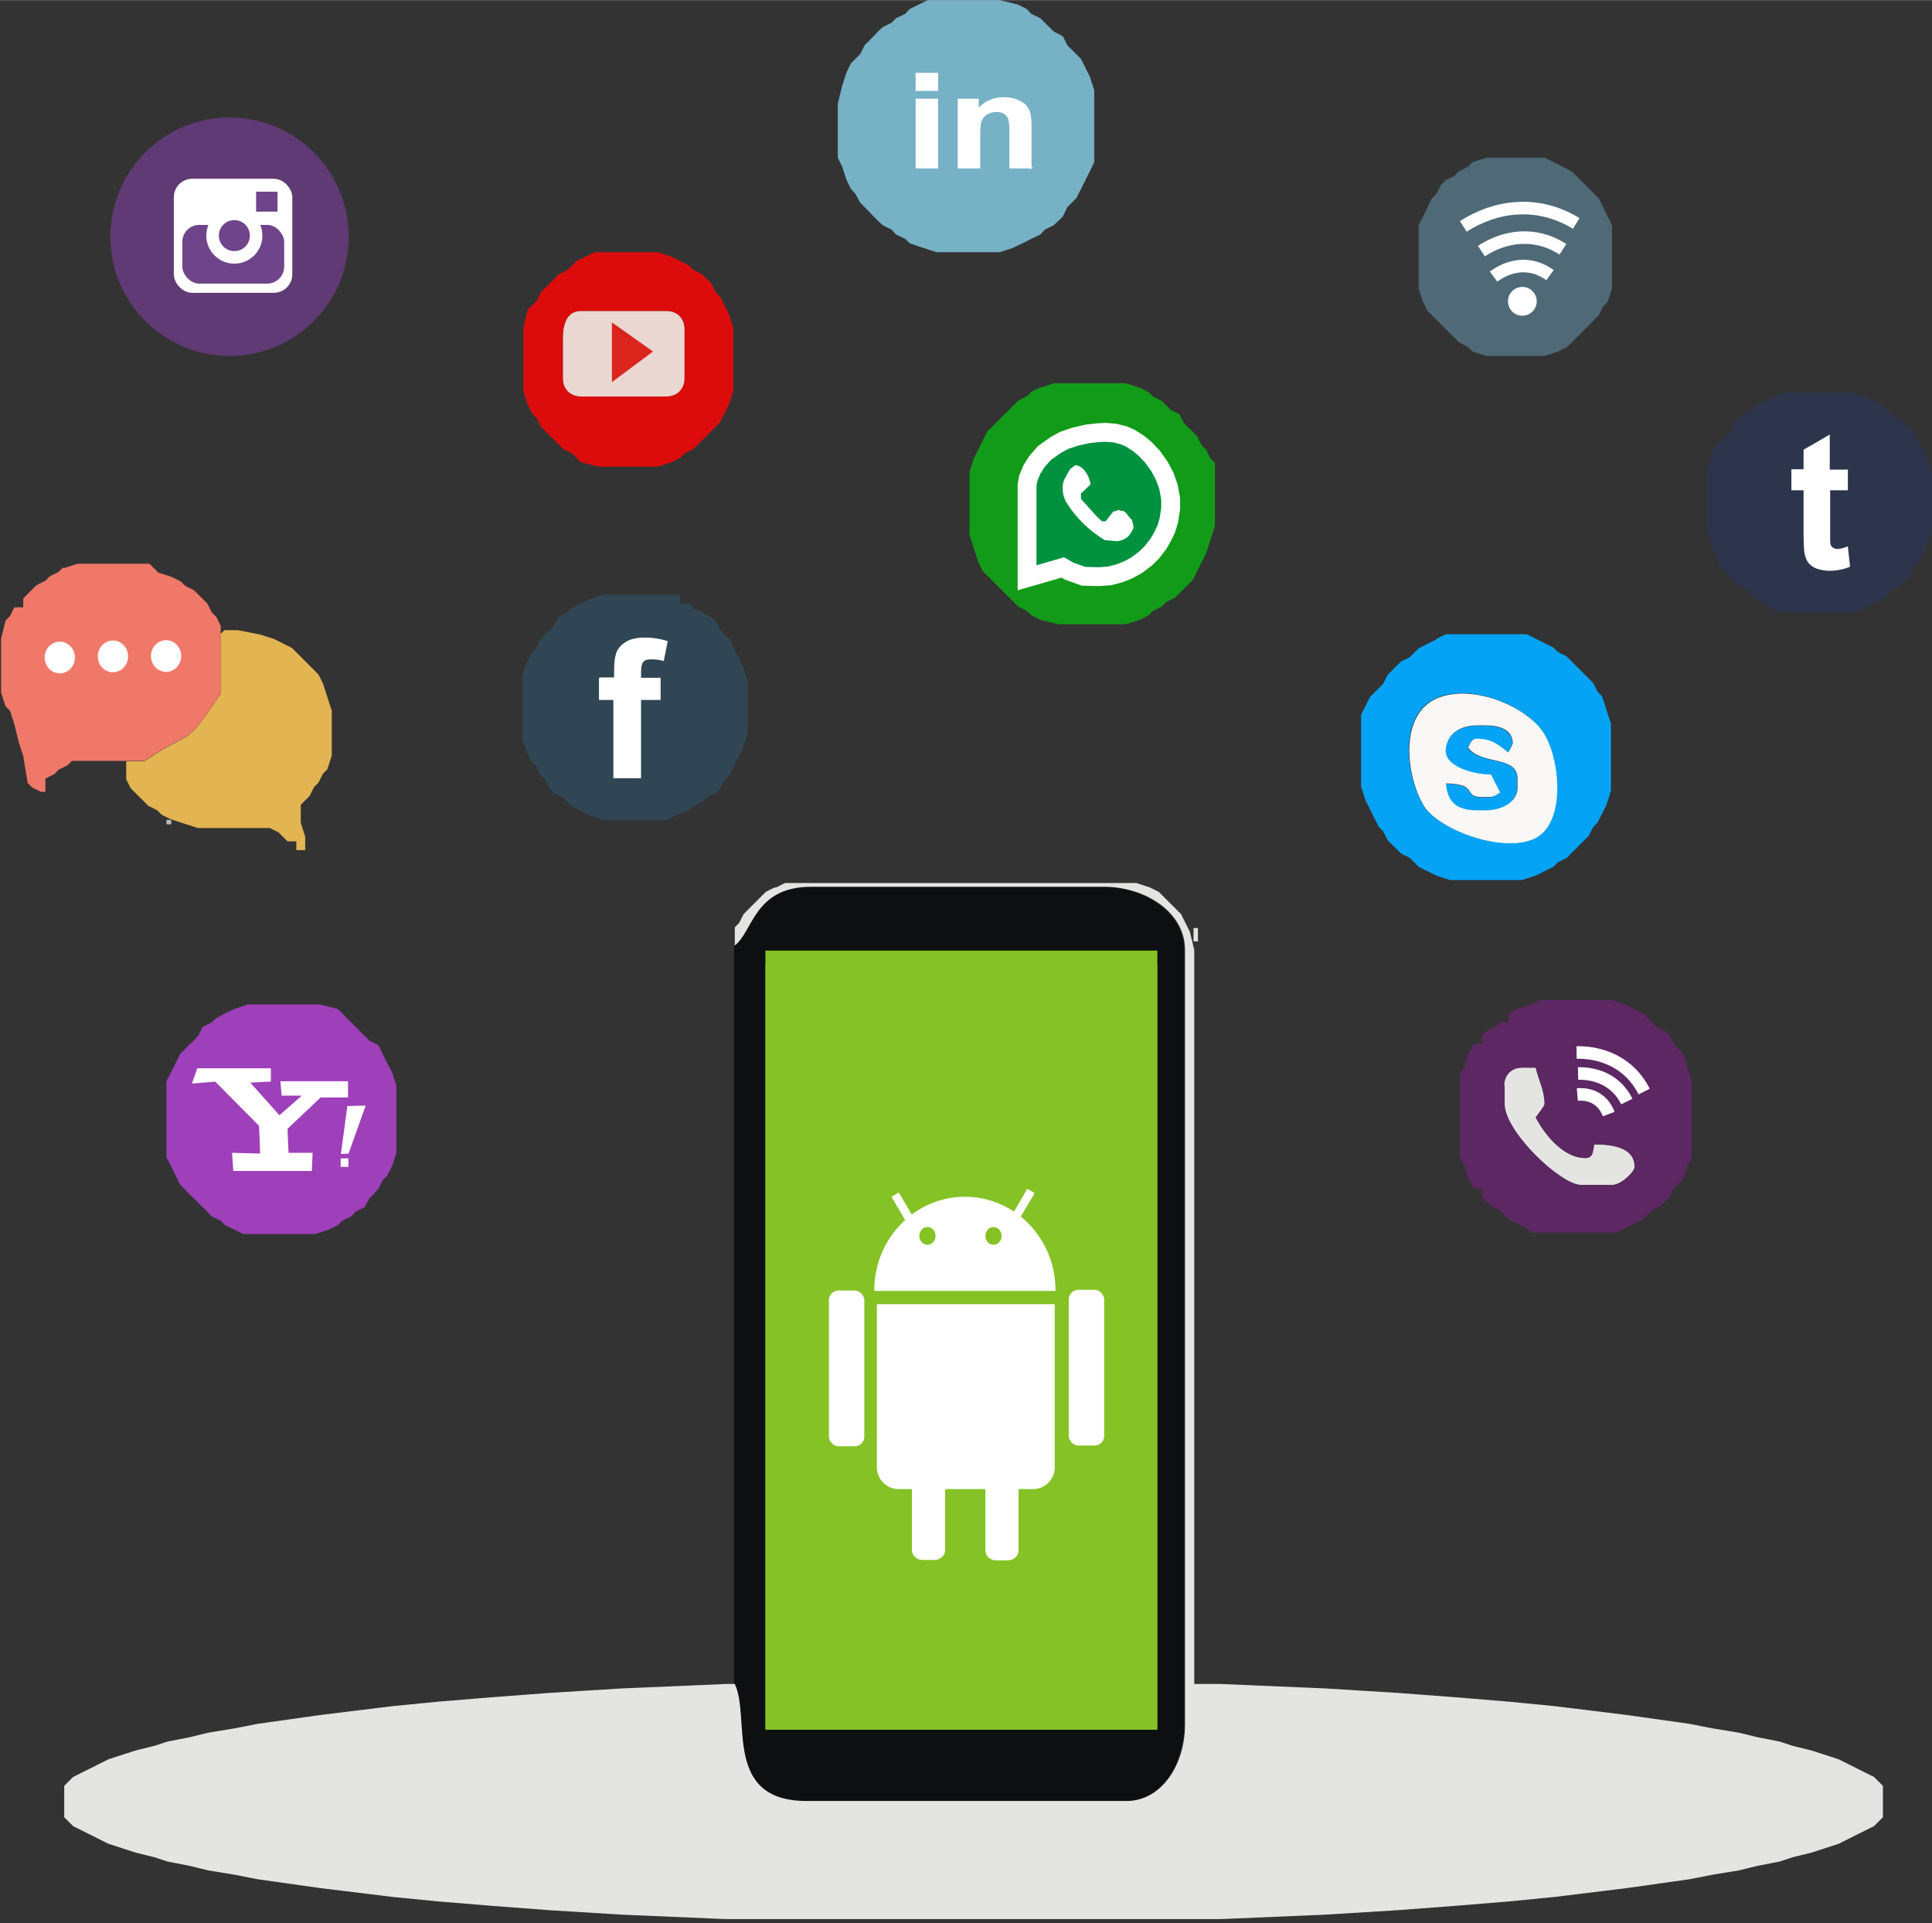 <?xml version="1.0" encoding="UTF-8"?>
<!DOCTYPE svg PUBLIC "-//W3C//DTD SVG 1.1//EN" "http://www.w3.org/Graphics/SVG/1.1/DTD/svg11.dtd">
<!-- Creator: CorelDRAW -->
<svg xmlns="http://www.w3.org/2000/svg" xml:space="preserve" width="4.305in" height="4.285in" style="shape-rendering:geometricPrecision; text-rendering:geometricPrecision; image-rendering:optimizeQuality; fill-rule:evenodd; clip-rule:evenodd"
viewBox="0 0 5.235 5.21"
 xmlns:xlink="http://www.w3.org/1999/xlink">
 <rect x="0" y="0" width="5.235" height="5.21" fill="#333333" stroke="none"/>
 <defs>
  <style type="text/css">
   <![CDATA[
    .str3 {stroke:#5F3A74;stroke-width:0.004}
    .str5 {stroke:#6F448A;stroke-width:0.004}
    .str1 {stroke:#84C225;stroke-width:0.004}
    .str2 {stroke:#DA251D;stroke-width:0.004}
    .str0 {stroke:white;stroke-width:0.004}
    .str4 {stroke:white;stroke-width:0.034}
    .str6 {stroke:white;stroke-width:0.051}
    .fil27 {fill:none}
    .fil24 {fill:none;fill-rule:nonzero}
    .fil28 {fill:#00923F}
    .fil25 {fill:#5F3A74}
    .fil26 {fill:#6F448A}
    .fil20 {fill:#84C225}
    .fil22 {fill:#DA251D}
    .fil21 {fill:white}
    .fil11 {fill:#04A3F6}
    .fil19 {fill:#0E0F10}
    .fil3 {fill:#121D34}
    .fil7 {fill:#129B19}
    .fil8 {fill:#2C354B}
    .fil9 {fill:#304654}
    .fil1 {fill:#4F6977}
    .fil18 {fill:#5C2763}
    .fil6 {fill:#6FC575}
    .fil0 {fill:#76B1C5}
    .fil17 {fill:#9E40B9}
    .fil16 {fill:#A7C73F}
    .fil2 {fill:#AAABB0}
    .fil14 {fill:#B9B9B8}
    .fil5 {fill:#DC0C0C}
    .fil12 {fill:#E2B452}
    .fil15 {fill:#E4E4E3}
    .fil4 {fill:#EAD7D1}
    .fil10 {fill:#F07868}
    .fil13 {fill:#F9F8F6}
    .fil23 {fill:white;fill-rule:nonzero}
   ]]>
  </style>
 </defs>
 <g id="Layer_x0020_1">
  <g id="_116543808">
   <polygon id="_113148320" class="fil0" points="2.489,0.012 2.465,0.024 2.453,0.037 2.428,0.049 2.416,0.061 2.392,0.073 2.379,0.085 2.367,0.098 2.355,0.11 2.343,0.122 2.331,0.146 2.318,0.159 2.306,0.171 2.294,0.195 2.282,0.232 2.27,0.281 2.27,0.427 2.282,0.451 2.294,0.488 2.306,0.512 2.318,0.525 2.331,0.549 2.343,0.561 2.355,0.573 2.367,0.586 2.379,0.598 2.392,0.61 2.416,0.622 2.428,0.635 2.453,0.647 2.465,0.659 2.501,0.671 2.538,0.683 2.709,0.683 2.745,0.671 2.77,0.659 2.794,0.647 2.819,0.635 2.831,0.622 2.855,0.61 2.868,0.598 2.88,0.586 2.892,0.561 2.904,0.549 2.916,0.537 2.929,0.512 2.941,0.488 2.953,0.464 2.965,0.439 2.965,0.244 2.953,0.207 2.941,0.183 2.929,0.159 2.916,0.146 2.904,0.134 2.892,0.122 2.88,0.098 2.855,0.085 2.843,0.073 2.831,0.061 2.819,0.049 2.794,0.037 2.782,0.024 2.758,0.012 2.709,0 2.514,0 "/>
   <polygon id="_113522432" class="fil1" points="3.99,0.439 3.978,0.451 3.953,0.464 3.941,0.476 3.917,0.488 3.905,0.5 3.892,0.525 3.88,0.537 3.868,0.561 3.856,0.586 3.844,0.61 3.844,0.781 3.856,0.818 3.868,0.842 3.88,0.854 3.892,0.866 3.905,0.879 3.917,0.891 3.929,0.903 3.941,0.915 3.953,0.927 3.978,0.94 3.99,0.952 4.027,0.964 4.185,0.964 4.222,0.952 4.246,0.94 4.259,0.927 4.271,0.915 4.283,0.903 4.295,0.891 4.307,0.879 4.32,0.866 4.332,0.854 4.344,0.83 4.356,0.818 4.368,0.781 4.368,0.61 4.356,0.586 4.344,0.561 4.332,0.537 4.32,0.525 4.307,0.512 4.295,0.5 4.283,0.488 4.271,0.476 4.259,0.464 4.234,0.451 4.21,0.439 4.185,0.427 4.027,0.427 "/>
   <path id="_113523584" class="fil2" d="M0.464 0.537l0 0.22c0,0.029 0.02,0.049 0.049,0.049l0.244 0c0.028,0 0.037,-0.008 0.037,-0.037l0 -0.256c0,-0.028 -0.008,-0.037 -0.037,-0.037l-0.281 0c-0.006,0.027 -0.012,0.028 -0.012,0.061z"/>
   <path id="_116314144" class="fil3" d="M0.464 0.537c0,-0.033 0.006,-0.034 0.012,-0.061l0.281 0c0.028,0 0.037,0.008 0.037,0.037l0 0.256c0,0.028 -0.008,0.037 -0.037,0.037l-0.244 0c-0.029,0 -0.049,-0.02 -0.049,-0.049l0 -0.22zm0.037 -0.183l-0.024 0.012 -0.024 0.012 -0.012 0.012 -0.012 0.012 -0.024 0.012 -0.012 0.012 -0.012 0.012 -0.012 0.012 -0.012 0.024 -0.012 0.024 -0.012 0.024 -0.012 0.037 0 0.171 0.012 0.024 0.012 0.024 0.012 0.024 0.012 0.012 0.012 0.024 0.012 0.012 0.012 0.012 0.012 0.012 0.024 0.012 0.012 0.012 0.024 0.012 0.024 0.012 0.037 0.012 0.183 0 0.037 -0.012 0.012 -0.012 0.024 -0.012 0.012 -0.012 0.012 -0.012 0.012 -0.012 0.012 -0.012 0.012 -0.012 0.012 -0.012 0.012 -0.012 0.012 -0.012 0.012 -0.024 0.012 -0.024 0.012 -0.037 0 -0.159 -0.012 -0.037 -0.012 -0.024 -0.012 -0.024 -0.012 -0.012 -0.012 -0.024 -0.012 -0.012 -0.012 -0.012 -0.012 -0.012 -0.024 -0.012 -0.012 -0.012 -0.024 -0.012 -0.024 -0.012 -0.024 -0.012 -0.195 0 -0.024 0.012z"/>
   <path id="_113523200" class="fil4" d="M1.525 0.915l0 0.11c0,0.029 0.02,0.049 0.049,0.049l0.232 0c0.029,0 0.049,-0.02 0.049,-0.049l0 -0.134c0,-0.029 -0.02,-0.049 -0.049,-0.049l-0.232 0c-0.038,0 -0.049,0.036 -0.049,0.073z"/>
   <path id="_113523152" class="fil5" d="M1.525 0.915c0,-0.037 0.011,-0.073 0.049,-0.073l0.232 0c0.029,0 0.049,0.02 0.049,0.049l0 0.134c0,0.029 -0.02,0.049 -0.049,0.049l-0.232 0c-0.029,0 -0.049,-0.02 -0.049,-0.049l0 -0.11zm0.061 -0.22l-0.024 0.012 -0.012 0.012 -0.012 0.012 -0.024 0.012 -0.012 0.012 -0.012 0.012 -0.012 0.012 -0.012 0.012 -0.012 0.024 -0.012 0.012 -0.012 0.012 -0.012 0.049 0 0.171 0.012 0.037 0.012 0.024 0.012 0.012 0.012 0.024 0.012 0.012 0.012 0.012 0.012 0.012 0.012 0.012 0.012 0.012 0.024 0.012 0.012 0.012 0.012 0.012 0.049 0.012 0.159 0 0.037 -0.012 0.024 -0.012 0.012 -0.012 0.024 -0.012 0.012 -0.012 0.012 -0.012 0.012 -0.012 0.012 -0.012 0.012 -0.012 0.012 -0.012 0.012 -0.024 0.012 -0.024 0.012 -0.037 0 -0.171 -0.012 -0.037 -0.012 -0.024 -0.012 -0.024 -0.012 -0.012 -0.012 -0.024 -0.012 -0.012 -0.012 -0.012 -0.024 -0.012 -0.012 -0.012 -0.024 -0.012 -0.024 -0.012 -0.037 -0.012 -0.171 0 -0.024 0.012z"/>
   <path id="_116317072" class="fil6" d="M2.782 1.33l0.001 0.012 -0 0.223 0.097 -0.028c0.024,0.013 0.036,0.024 0.073,0.024l0.024 0c0.107,0 0.195,-0.093 0.195,-0.195 0,-0.093 -0.082,-0.195 -0.171,-0.195l-0.012 0c-0.107,0 -0.207,0.062 -0.207,0.159z"/>
   <path id="_113522792" class="fil7" d="M2.782 1.33c0,-0.096 0.101,-0.159 0.207,-0.159l0.012 0c0.089,0 0.171,0.102 0.171,0.195 0,0.102 -0.088,0.195 -0.195,0.195l-0.024 0c-0.037,0 -0.049,-0.012 -0.073,-0.024l-0.097 0.028 0 -0.223 -0.001 -0.012zm0.037 -0.281l-0.024 0.012 -0.012 0.012 -0.024 0.012 -0.012 0.012 -0.012 0.012 -0.012 0.012 -0.012 0.012 -0.012 0.012 -0.012 0.012 -0.012 0.012 -0.012 0.024 -0.012 0.024 -0.012 0.024 -0.012 0.037 0 0.171 0.012 0.037 0.012 0.037 0.012 0.024 0.012 0.012 0.012 0.012 0.012 0.012 0.012 0.012 0.012 0.012 0.012 0.012 0.012 0.012 0.012 0.012 0.024 0.012 0.012 0.012 0.024 0.012 0.049 0.012 0.183 0 0.037 -0.012 0.024 -0.012 0.012 -0.012 0.024 -0.012 0.012 -0.012 0.024 -0.012 0.012 -0.012 0.012 -0.012 0.012 -0.012 0.012 -0.012 0.012 -0.024 0.012 -0.024 0.012 -0.024 0.012 -0.037 0.012 -0.037 0 -0.171 -0.012 -0.012 -0.012 -0.024 -0.012 -0.012 -0.012 -0.024 -0.012 -0.012 -0.012 -0.012 -0.012 -0.012 -0.012 -0.024 -0.024 -0.012 -0.012 -0.012 -0.012 -0.012 -0.024 -0.012 -0.012 -0.012 -0.024 -0.012 -0.037 -0.012 -0.195 0 -0.037 0.012z"/>
   <polygon id="_113523728" class="fil8" points="4.808,1.074 4.783,1.086 4.759,1.098 4.747,1.11 4.722,1.123 4.71,1.135 4.698,1.147 4.686,1.171 4.673,1.184 4.661,1.196 4.649,1.208 4.637,1.232 4.625,1.269 4.625,1.44 4.637,1.476 4.649,1.501 4.661,1.537 4.673,1.55 4.686,1.562 4.698,1.574 4.71,1.586 4.734,1.598 4.747,1.611 4.759,1.623 4.783,1.635 4.795,1.647 4.832,1.659 5.027,1.659 5.052,1.647 5.076,1.635 5.1,1.623 5.113,1.611 5.125,1.598 5.149,1.586 5.162,1.574 5.174,1.562 5.186,1.537 5.198,1.525 5.21,1.501 5.223,1.476 5.235,1.44 5.235,1.281 5.223,1.245 5.21,1.22 5.198,1.196 5.186,1.171 5.174,1.159 5.162,1.147 5.149,1.135 5.125,1.123 5.113,1.11 5.1,1.098 5.076,1.086 5.052,1.074 5.015,1.062 4.844,1.062 "/>
   <polygon id="_116314192" class="fil9" points="1.598,1.623 1.574,1.635 1.55,1.647 1.537,1.659 1.513,1.672 1.501,1.696 1.489,1.708 1.476,1.72 1.464,1.733 1.452,1.757 1.44,1.769 1.428,1.794 1.415,1.83 1.415,2.001 1.428,2.038 1.44,2.062 1.452,2.074 1.464,2.099 1.476,2.111 1.489,2.135 1.501,2.148 1.525,2.16 1.537,2.172 1.55,2.184 1.574,2.196 1.598,2.209 1.635,2.221 1.806,2.221 1.83,2.209 1.867,2.196 1.879,2.184 1.904,2.172 1.916,2.16 1.94,2.148 1.952,2.135 1.965,2.111 1.977,2.099 1.989,2.074 2.001,2.05 2.013,2.026 2.026,1.989 2.026,1.843 2.013,1.806 2.001,1.782 1.989,1.757 1.977,1.733 1.965,1.72 1.952,1.708 1.94,1.684 1.928,1.672 1.904,1.659 1.879,1.647 1.867,1.635 1.843,1.635 1.843,1.611 1.635,1.611 "/>
   <path id="_116544912" class="fil10" d="M0.171 1.537l-0.012 0.012 -0.024 0.012 -0.012 0.012 -0.024 0.012 -0.012 0.012 -0.012 0.012 -0.012 0.012 0 0.024 -0.024 0 -0.012 0.024 -0.012 0.012 -0.012 0.049 0 0.146 0.012 0.037 0.012 0.012 0.012 0.037 0.012 0.049 0.012 0.037 0.012 0.073 0.012 0.012 0.024 0.012 0.012 0 0 -0.024 0 -0.012 0.024 -0.012 0.012 -0.012 0.024 -0.012 0.012 -0.012 0.049 0 0.098 0 0.049 0c0.142,-0.095 0.103,-0.027 0.207,-0.183l0 -0.159 0 -0.024 -0.012 -0.024 -0.012 -0.012 -0.012 -0.024 -0.012 -0.012 -0.012 -0.012 -0.012 -0.012 -0.024 -0.012 -0.012 -0.012 -0.024 -0.012 -0.037 -0.012 -0.012 -0.012 -0.012 -0.012 -0.195 0 -0.037 0.012z"/>
   <path id="_116544816" class="fil11" d="M3.917 2.038c0,0.038 0.072,0.061 0.122,0.061l0.025 0.049c-0.015,0.008 -0.013,0.012 -0.037,0.012l-0.012 0c-0.054,0 -0.005,-0.035 -0.098,-0.037 0.004,0.052 0.031,0.073 0.085,0.073l0.024 0c0.041,0 0.085,-0.022 0.085,-0.061l0 -0.024c0,-0.066 -0.098,-0.036 -0.134,-0.085 0.006,-0.011 0.008,-0.024 0.024,-0.024 0.045,0 0.059,0.019 0.085,0.037 0,-0 0.012,-0.023 0.012,-0.024 0,-0.038 -0.036,-0.049 -0.073,-0.049l-0.024 0c-0.049,0 -0.085,0.027 -0.085,0.073z"/>
   <path id="_116317168" class="fil12" d="M0.598 1.72l0 0.159c-0.105,0.156 -0.066,0.088 -0.207,0.183l-0.049 0 0 0.049 0.012 0.024 0.012 0.012 0.012 0.012 0.012 0.012 0.012 0.012 0.024 0.012 0.012 0.012 0.024 0.012 0.037 0.012 0.037 0.012 0.134 0 0.061 0 0.024 0.012 0.012 0.012 0.012 0.012 0.024 0 0 0.024 0.024 0 0 -0.037 -0.012 -0.037 0 -0.049 0.012 -0.012 0.012 -0.012 0.012 -0.024 0.012 -0.012 0.012 -0.024 0.012 -0.012 0.012 -0.037 0 -0.122 -0.012 -0.037 -0.012 -0.037 -0.012 -0.024 -0.012 -0.012 -0.012 -0.012 -0.012 -0.012 -0.012 -0.012 -0.012 -0.012 -0.012 -0.012 -0.024 -0.012 -0.024 -0.012 -0.037 -0.012 -0.061 -0.012 -0.037 0 -0.012 0.012z"/>
   <path id="_116544720" class="fil13" d="M3.917 2.038c0,-0.047 0.036,-0.073 0.085,-0.073l0.024 0c0.037,0 0.073,0.011 0.073,0.049 0,0.002 -0.012,0.024 -0.012,0.024 -0.026,-0.018 -0.041,-0.037 -0.085,-0.037 -0.016,0 -0.018,0.014 -0.024,0.024 0.036,0.049 0.134,0.02 0.134,0.085l0 0.024c0,0.039 -0.044,0.061 -0.085,0.061l-0.024 0c-0.055,0 -0.081,-0.021 -0.085,-0.073 0.092,0.002 0.043,0.037 0.098,0.037l0.012 0c0.024,0 0.022,-0.004 0.037,-0.012l-0.025 -0.049c-0.05,-0 -0.122,-0.023 -0.122,-0.061zm-0.024 -0.146c-0.102,0.044 -0.084,0.208 -0.035,0.291 0.039,0.064 0.207,0.128 0.296,0.092 0.094,-0.038 0.076,-0.224 0.027,-0.293 -0.048,-0.07 -0.193,-0.131 -0.288,-0.09z"/>
   <polygon id="_116544624" class="fil14" points="0.464,2.233 0.464,2.221 0.451,2.221 0.451,2.233 "/>
   <path id="_116317096" class="fil11" d="M3.892 1.891c0.095,-0.041 0.24,0.02 0.288,0.09 0.048,0.07 0.067,0.255 -0.027,0.293 -0.089,0.036 -0.257,-0.028 -0.296,-0.092 -0.049,-0.082 -0.068,-0.247 0.035,-0.291zm0 -0.159l-0.024 0.012 -0.024 0.012 -0.012 0.012 -0.012 0.012 -0.024 0.012 -0.012 0.012 -0.012 0.012 -0.012 0.012 -0.012 0.024 -0.012 0.012 -0.012 0.012 -0.012 0.012 -0.012 0.024 -0.012 0.024 0 0.195 0.012 0.037 0.012 0.024 0.012 0.024 0.012 0.024 0.012 0.012 0.012 0.024 0.012 0.012 0.012 0.012 0.012 0.012 0.024 0.012 0.012 0.012 0.012 0.012 0.024 0.012 0.024 0.012 0.037 0.012 0.195 0 0.037 -0.012 0.024 -0.012 0.024 -0.012 0.012 -0.012 0.024 -0.012 0.012 -0.012 0.012 -0.012 0.012 -0.012 0.012 -0.012 0.012 -0.012 0.012 -0.024 0.012 -0.012 0.012 -0.024 0.012 -0.024 0.012 -0.037 0 -0.183 -0.012 -0.037 -0.012 -0.037 -0.012 -0.012 -0.012 -0.024 -0.012 -0.012 -0.012 -0.012 -0.012 -0.012 -0.012 -0.012 -0.012 -0.012 -0.012 -0.012 -0.024 -0.012 -0.012 -0.012 -0.024 -0.012 -0.024 -0.012 -0.024 -0.012 -0.22 0 -0.024 0.012z"/>
   <polygon id="_116544528" class="fil15" points="3.234,2.55 3.246,2.55 3.246,2.514 3.234,2.514 "/>
   <path id="_116544432" class="fil15" d="M4.076 2.941l0 0.049c0,0.076 0.153,0.22 0.207,0.22l0.085 0c0.025,0 0.061,-0.036 0.061,-0.049 0,-0.051 -0.056,-0.061 -0.11,-0.061 -0.004,0.018 -0.003,0.037 -0.024,0.037 -0.061,0 -0.112,-0.067 -0.134,-0.11 0.007,-0.01 0.024,-0.03 0.024,-0.037 0,-0.036 -0.016,-0.063 -0.024,-0.098l-0.037 0c-0.029,0 -0.049,0.02 -0.049,0.049z"/>
   <path id="_116317216" class="fil16" d="M2.745 3.233c0.017,0.025 0.086,0.113 0.086,0.147l0 0.476c0,0.028 -0.008,0.037 -0.037,0.037l-0.037 0 0 0.11c0,0.033 -0.006,0.034 -0.012,0.061l-0.037 0c-0.028,0 -0.037,-0.008 -0.037,-0.037l0 -0.134 -0.11 0 0 0.122c0,0.029 -0.02,0.049 -0.049,0.049 -0.029,0 -0.049,-0.02 -0.049,-0.049l-0.001 -0.119 -0.085 -0.015 0 -0.122c-0.022,0.015 -0.021,0.024 -0.049,0.024l-0.012 0c-0.029,0 -0.049,-0.02 -0.049,-0.049l0 -0.281c0,-0.029 0.02,-0.049 0.049,-0.049 0.033,0 0.034,0.006 0.061,0.012 0.002,-0.108 0.045,-0.11 0.086,-0.171l-0.007 -0.064 0.02 0.043 0.109 -0.015c0.047,-0.007 0.086,0.012 0.14,0.006l0.037 -0.037 0.01 0.009 -0.029 0.046zm-0.671 1.452l1.062 0 0 -2.074 -1.062 0 0 2.074z"/>
   <polygon id="_116544336" class="fil17" points="0.635,2.733 0.61,2.745 0.586,2.758 0.573,2.77 0.549,2.782 0.537,2.806 0.525,2.819 0.512,2.831 0.5,2.843 0.488,2.855 0.476,2.88 0.464,2.904 0.451,2.929 0.451,3.136 0.464,3.16 0.476,3.185 0.488,3.209 0.5,3.221 0.512,3.234 0.525,3.246 0.537,3.258 0.549,3.27 0.561,3.282 0.573,3.295 0.598,3.307 0.61,3.319 0.635,3.331 0.659,3.343 0.854,3.343 0.891,3.331 0.915,3.319 0.927,3.307 0.952,3.295 0.964,3.282 0.988,3.27 1.001,3.246 1.013,3.234 1.025,3.221 1.037,3.197 1.049,3.185 1.062,3.16 1.074,3.124 1.074,2.941 1.062,2.904 1.049,2.88 1.037,2.855 1.025,2.831 1.001,2.819 0.988,2.806 0.976,2.794 0.964,2.782 0.952,2.77 0.94,2.758 0.927,2.745 0.915,2.733 0.866,2.721 0.671,2.721 "/>
   <path id="_116544264" class="fil18" d="M4.076 2.941c0,-0.029 0.02,-0.049 0.049,-0.049l0.037 0c0.008,0.034 0.024,0.062 0.024,0.098 0,0.006 -0.018,0.027 -0.024,0.037 0.022,0.042 0.074,0.11 0.134,0.11 0.022,0 0.02,-0.018 0.024,-0.037 0.054,0 0.11,0.01 0.11,0.061 0,0.013 -0.036,0.049 -0.061,0.049l-0.085 0c-0.054,0 -0.207,-0.144 -0.207,-0.22l0 -0.049zm0.073 -0.22l-0.037 0.012 -0.024 0.012 0 0.024 -0.024 0 -0.012 0.012 -0.024 0.012 -0.012 0.012 0 0.024 -0.024 0 -0.012 0.024 -0.012 0.037 -0.012 0.024 0 0.22 0.012 0.024 0.012 0.037 0.012 0.024 0.024 0 0 0.024 0.012 0.012 0.012 0.012 0.024 0.012 0.012 0.012 0.012 0.012 0.024 0.012 0.024 0.012 0.012 0.012 0.232 0 0.024 -0.012 0.024 -0.012 0.024 -0.012 0.012 -0.012 0.012 -0.012 0.024 -0.012 0.012 -0.012 0.012 -0.012 0.012 -0.024 0.012 -0.012 0.012 -0.012 0.012 -0.037 0.012 -0.024 0 -0.207 -0.012 -0.037 -0.012 -0.037 -0.012 -0.012 -0.012 -0.012 -0.012 -0.024 -0.012 -0.012 -0.024 -0.012 -0.012 -0.012 -0.012 -0.012 -0.012 -0.012 -0.024 -0.012 -0.024 -0.012 -0.037 -0.012 -0.195 0 -0.024 0.012z"/>
   <path id="_116317048" class="fil13" d="M2.774 3.187l-0.01 -0.009 -0.037 0.037c-0.055,0.006 -0.093,-0.013 -0.14,-0.006l-0.109 0.015 -0.02 -0.043 0.007 0.064c-0.041,0.061 -0.083,0.063 -0.086,0.171 -0.027,-0.006 -0.028,-0.012 -0.061,-0.012 -0.029,0 -0.049,0.02 -0.049,0.049l0 0.281c0,0.029 0.02,0.049 0.049,0.049l0.012 0c0.027,0 0.027,-0.01 0.049,-0.024l0 0.122 0.085 0.015 0.001 0.119c0,0.029 0.02,0.049 0.049,0.049 0.029,0 0.049,-0.02 0.049,-0.049l0 -0.122 0.11 0 0 0.134c0,0.028 0.008,0.037 0.037,0.037l0.037 0c0.006,-0.027 0.012,-0.028 0.012,-0.061l0 -0.11 0.037 0c0.028,0 0.037,-0.008 0.037,-0.037l0 -0.476c0,-0.034 -0.069,-0.122 -0.086,-0.147l0.029 -0.046z"/>
   <path id="_116544168" class="fil19" d="M2.074 2.611l1.062 0 0 2.074 -1.062 0 0 -2.074zm-0.085 -0.049l0 2.001c0.044,0.092 -0.034,0.317 0.195,0.317l0.866 0c0.096,0 0.159,-0.101 0.159,-0.207l0 -2.099c0,-0.104 -0.11,-0.171 -0.22,-0.171l-0.793 0c-0.155,0 -0.159,0.123 -0.207,0.159z"/>
   <path id="_116544072" class="fil15" d="M2.099 2.404l-0.024 0.012 -0.012 0.012 -0.012 0.012 -0.012 0.012 -0.012 0.012 -0.012 0.012 -0.012 0.024 -0.012 0.012 0 0.049c0.049,-0.036 0.052,-0.159 0.207,-0.159l0.793 0c0.11,0 0.22,0.067 0.22,0.171l0 2.099c0,0.107 -0.062,0.207 -0.159,0.207l-0.866 0c-0.229,0 -0.151,-0.225 -0.195,-0.317l-0.024 0 -0.281 0.012 -0.195 0.012 -0.159 0.012 -0.146 0.012 -0.122 0.012 -0.098 0.012 -0.098 0.012 -0.085 0.012 -0.085 0.012 -0.061 0.012 -0.073 0.012 -0.049 0.012 -0.061 0.012 -0.037 0.012 -0.049 0.012 -0.037 0.012 -0.037 0.012 -0.024 0.012 -0.024 0.012 -0.024 0.012 -0.024 0.012 -0.012 0.012 -0.012 0.012 0 0.085 0.012 0.012 0.012 0.012 0.024 0.012 0.024 0.012 0.024 0.012 0.024 0.012 0.037 0.012 0.037 0.012 0.049 0.012 0.037 0.012 0.061 0.012 0.049 0.012 0.073 0.012 0.061 0.012 0.085 0.012 0.085 0.012 0.098 0.012 0.098 0.012 0.122 0.012 0.146 0.012 0.159 0.012 0.195 0.012 0.281 0.012 1.342 0 0.281 -0.012 0.195 -0.012 0.159 -0.012 0.146 -0.012 0.122 -0.012 0.098 -0.012 0.098 -0.012 0.085 -0.012 0.085 -0.012 0.061 -0.012 0.073 -0.012 0.049 -0.012 0.061 -0.012 0.037 -0.012 0.049 -0.012 0.037 -0.012 0.037 -0.012 0.024 -0.012 0.024 -0.012 0.024 -0.012 0.024 -0.012 0.012 -0.012 0.012 -0.012 0 -0.085 -0.012 -0.012 -0.012 -0.012 -0.024 -0.012 -0.024 -0.012 -0.024 -0.012 -0.024 -0.012 -0.037 -0.012 -0.037 -0.012 -0.049 -0.012 -0.037 -0.012 -0.061 -0.012 -0.049 -0.012 -0.073 -0.012 -0.061 -0.012 -0.085 -0.012 -0.085 -0.012 -0.098 -0.012 -0.098 -0.012 -0.122 -0.012 -0.146 -0.012 -0.159 -0.012 -0.195 -0.012 -0.281 -0.012 -0.073 0 0 -1.989 -0.012 -0.049 -0.012 -0.024 -0.012 -0.024 -0.012 -0.012 -0.012 -0.012 -0.012 -0.012 -0.012 -0.012 -0.012 -0.012 -0.024 -0.012 -0.037 -0.012 -0.952 0 -0.024 0.012z"/>
   <rect id="_114324776" class="fil20" x="2.074" y="2.575" width="1.062" height="2.111"/>
   <path id="_114325136" class="fil21 str0" d="M2.377 3.535l0.479 0 0 0.44c0,0.032 -0.026,0.057 -0.057,0.057l-0.364 0c-0.032,0 -0.057,-0.026 -0.057,-0.057l0 -0.44z"/>
   <path id="_116543880" class="fil21 str0" d="M2.472 4.025l0.087 0 0 0.174c0,0.014 -0.012,0.025 -0.027,0.025l-0.032 0c-0.015,0 -0.027,-0.011 -0.027,-0.025l0 -0.174z"/>
   <path id="_116541840" class="fil21 str0" d="M2.671 4.026l0.087 0 0 0.174c0,0.014 -0.012,0.025 -0.027,0.025l-0.032 0c-0.015,0 -0.027,-0.011 -0.027,-0.025l0 -0.174z"/>
   <rect id="_114325352" class="fil21 str0" x="2.248" y="3.498" width="0.092" height="0.418" rx="0.024" ry="0.024"/>
   <rect id="_116542536" class="fil21 str0" x="2.898" y="3.496" width="0.092" height="0.418" rx="0.024" ry="0.024"/>
   <path id="_116543208" class="fil21 str0" d="M2.615 3.244c0.134,0 0.243,0.112 0.243,0.251l-0.487 0c0,-0.138 0.109,-0.251 0.243,-0.251z"/>
   <rect id="_113522576" class="fil21 str0" transform="matrix(1.1 -0.647 0.647 1.1 2.419 3.243)" width="0.014" height="0.059"/>
   <rect id="_114465392" class="fil21 str0" transform="matrix(-1.1 -0.647 -0.647 1.1 2.8 3.233)" width="0.014" height="0.059"/>
   <ellipse id="_81029736" class="fil20 str1" cx="2.513" cy="3.348" rx="0.02" ry="0.022"/>
   <ellipse id="_114465728" class="fil20 str1" cx="2.692" cy="3.348" rx="0.02" ry="0.022"/>
   <polygon id="_113147720" class="fil22 str2" points="1.66,0.877 1.66,1.031 1.766,0.952 "/>
   <path id="_114465272" class="fil23" d="M1.627 1.837l0.039 0 0 -0.02c0,-0.022 0.002,-0.039 0.007,-0.051 0.005,-0.011 0.014,-0.02 0.026,-0.027 0.013,-0.007 0.029,-0.01 0.049,-0.01 0.02,0 0.04,0.003 0.059,0.009l-0.01 0.05c-0.011,-0.003 -0.022,-0.004 -0.033,-0.004 -0.01,0 -0.018,0.002 -0.022,0.007 -0.004,0.005 -0.007,0.014 -0.007,0.028l0 0.019 0.053 0 0 0.056 -0.053 0 0 0.212 -0.071 0 0 -0.212 -0.039 0 0 -0.056z"/>
   <path id="_1144652721" class="fil24 str0" d="M1.627 1.837l0.039 0 0 -0.02c0,-0.022 0.002,-0.039 0.007,-0.051 0.005,-0.011 0.014,-0.02 0.026,-0.027 0.013,-0.007 0.029,-0.01 0.049,-0.01 0.02,0 0.04,0.003 0.059,0.009l-0.01 0.05c-0.011,-0.003 -0.022,-0.004 -0.033,-0.004 -0.01,0 -0.018,0.002 -0.022,0.007 -0.004,0.005 -0.007,0.014 -0.007,0.028l0 0.019 0.053 0 0 0.056 -0.053 0 0 0.212 -0.071 0 0 -0.212 -0.039 0 0 -0.056z"/>
   <circle id="_114466016" class="fil25 str3" cx="0.622" cy="0.641" r="0.321"/>
   <rect id="_113703352" class="fil21 str0" x="0.473" y="0.486" width="0.317" height="0.305" rx="0.048" ry="0.048"/>
   <rect id="_116542968" class="fil26 str0" x="0.492" y="0.607" width="0.28" height="0.163" rx="0.048" ry="0.048"/>
   <circle id="_113703136" class="fil26 str4" cx="0.635" cy="0.638" r="0.059"/>
   <rect id="_113147792" class="fil26 str5" x="0.696" y="0.521" width="0.054" height="0.05"/>
   <path id="_114465440" class="fil23" d="M2.483 0.244l0 -0.045 0.057 0 0 0.045 -0.057 0zm0 0.21l0 -0.185 0.057 0 0 0.185 -0.057 0z"/>
   <path id="_1144654401" class="fil23" d="M2.794 0.454l-0.057 0 0 -0.095c0,-0.02 -0.001,-0.033 -0.004,-0.039 -0.002,-0.006 -0.006,-0.01 -0.012,-0.014 -0.005,-0.003 -0.012,-0.005 -0.02,-0.005 -0.01,0 -0.019,0.002 -0.027,0.007 -0.008,0.005 -0.013,0.011 -0.016,0.019 -0.003,0.008 -0.004,0.022 -0.004,0.043l0 0.084 -0.057 0 0 -0.185 0.053 0 0 0.027c0.019,-0.021 0.042,-0.031 0.071,-0.031 0.013,0 0.024,0.002 0.034,0.006 0.01,0.004 0.018,0.009 0.024,0.015 0.005,0.006 0.009,0.013 0.011,0.021 0.002,0.008 0.003,0.019 0.003,0.033l0 0.115z"/>
   <path id="_11446544012" class="fil24 str0" d="M2.483 0.244l0 -0.045 0.057 0 0 0.045 -0.057 0zm0 0.21l0 -0.185 0.057 0 0 0.185 -0.057 0z"/>
   <path id="_114465440123" class="fil24 str0" d="M2.794 0.454l-0.057 0 0 -0.095c0,-0.02 -0.001,-0.033 -0.004,-0.039 -0.002,-0.006 -0.006,-0.01 -0.012,-0.014 -0.005,-0.003 -0.012,-0.005 -0.02,-0.005 -0.01,0 -0.019,0.002 -0.027,0.007 -0.008,0.005 -0.013,0.011 -0.016,0.019 -0.003,0.008 -0.004,0.022 -0.004,0.043l0 0.084 -0.057 0 0 -0.185 0.053 0 0 0.027c0.019,-0.021 0.042,-0.031 0.071,-0.031 0.013,0 0.024,0.002 0.034,0.006 0.01,0.004 0.018,0.009 0.024,0.015 0.005,0.006 0.009,0.013 0.011,0.021 0.002,0.008 0.003,0.019 0.003,0.033l0 0.115z"/>
   <path id="_116543856" class="fil23" d="M5.007 1.271l0 0.057 -0.048 0 0 0.108c0,0.022 0,0.035 0.001,0.038 0.001,0.004 0.003,0.007 0.006,0.009 0.003,0.002 0.007,0.004 0.012,0.004 0.007,0 0.016,-0.002 0.029,-0.007l0.006 0.055c-0.017,0.007 -0.035,0.011 -0.056,0.011 -0.013,0 -0.024,-0.002 -0.035,-0.006 -0.01,-0.004 -0.018,-0.01 -0.023,-0.017 -0.005,-0.007 -0.008,-0.016 -0.01,-0.028 -0.001,-0.008 -0.002,-0.025 -0.002,-0.05l0 -0.117 -0.033 0 0 -0.057 0.033 0 0 -0.053 0.071 -0.041 0 0.095 0.048 0z"/>
   <polygon id="_114465512" class="fil21 str0" points="0.536,2.896 0.732,2.896 0.732,2.928 0.674,2.931 0.757,3.024 0.823,2.966 0.765,2.966 0.762,2.931 0.941,2.931 0.941,2.971 0.868,2.971 0.777,3.057 0.78,3.125 0.845,3.125 0.843,3.17 0.634,3.17 0.631,3.125 0.707,3.127 0.704,3.049 0.584,2.928 0.523,2.933 "/>
   <polygon id="_82969544" class="fil21 str0" points="0.926,3.124 0.943,2.998 0.988,2.997 0.943,3.123 "/>
   <rect id="_113148464" class="fil21 str0" x="0.925" y="3.14" width="0.017" height="0.019"/>
   <path id="_114464960" class="fil27 str4" d="M4.274 2.965c0.034,-0.003 0.069,0.011 0.085,0.053"/>
   <path id="_113522240" class="fil27 str4" d="M4.047 0.749c0.042,-0.031 0.099,-0.043 0.153,-0.004"/>
   <path id="_113523104" class="fil27 str4" d="M4.276 2.908c0.05,-0.001 0.104,0.019 0.132,0.076"/>
   <path id="_114465680" class="fil27 str4" d="M4.014 0.68c0.061,-0.04 0.143,-0.055 0.221,-0.005"/>
   <path id="_114465656" class="fil27 str4" d="M4.272 2.851c0.069,-0.001 0.144,0.028 0.183,0.106"/>
   <path id="_82969064" class="fil27 str4" d="M3.965 0.613c0.084,-0.054 0.198,-0.074 0.306,-0.008"/>
   <circle id="_116542224" class="fil21 str0" cx="4.125" cy="0.816" r="0.037"/>
   <polygon id="_114466184" class="fil28 str6" points="2.83,1.227 2.809,1.251 2.796,1.272 2.786,1.296 2.783,1.314 2.783,1.565 2.88,1.537 2.897,1.547 2.936,1.561 2.977,1.562 3.006,1.56 3.033,1.553 3.056,1.544 3.08,1.531 3.105,1.512 3.122,1.495 3.139,1.473 3.151,1.452 3.16,1.433 3.167,1.41 3.172,1.378 3.172,1.351 3.166,1.318 3.156,1.29 3.142,1.264 3.123,1.237 3.103,1.216 3.085,1.201 3.063,1.187 3.045,1.179 3.021,1.173 2.996,1.171 2.975,1.172 2.947,1.175 2.912,1.183 2.883,1.193 2.861,1.205 "/>
   <path id="_116547360" class="fil21 str0" d="M2.886 1.299l0.015 -0.027c0.004,-0.003 0.009,-0.007 0.013,-0.01 0.019,0.001 0.035,0.026 0.039,0.049l-0.026 0.025 0 0.016 0.043 0.048 0.015 0.014 0.012 0 0.021 -0.027c0.006,0.002 0.012,-0.008 0.019,-0.001 0.011,-0.004 0.017,0.014 0.028,0.023 0.002,0.009 0.008,0.019 0.001,0.027 -0.009,0.019 -0.021,0.025 -0.039,0.028l-0.033 -0.003c-0.04,-0.025 -0.076,-0.057 -0.105,-0.105 -0.007,-0.015 -0.011,-0.036 -0.004,-0.055z"/>
   <ellipse id="_116543088" class="fil21 str0" cx="0.162" cy="1.781" rx="0.039" ry="0.041"/>
   <ellipse id="_116543376" class="fil21 str0" cx="0.306" cy="1.778" rx="0.039" ry="0.041"/>
   <ellipse id="_116543904" class="fil21 str0" cx="0.45" cy="1.777" rx="0.039" ry="0.041"/>
  </g>
 </g>
</svg>
